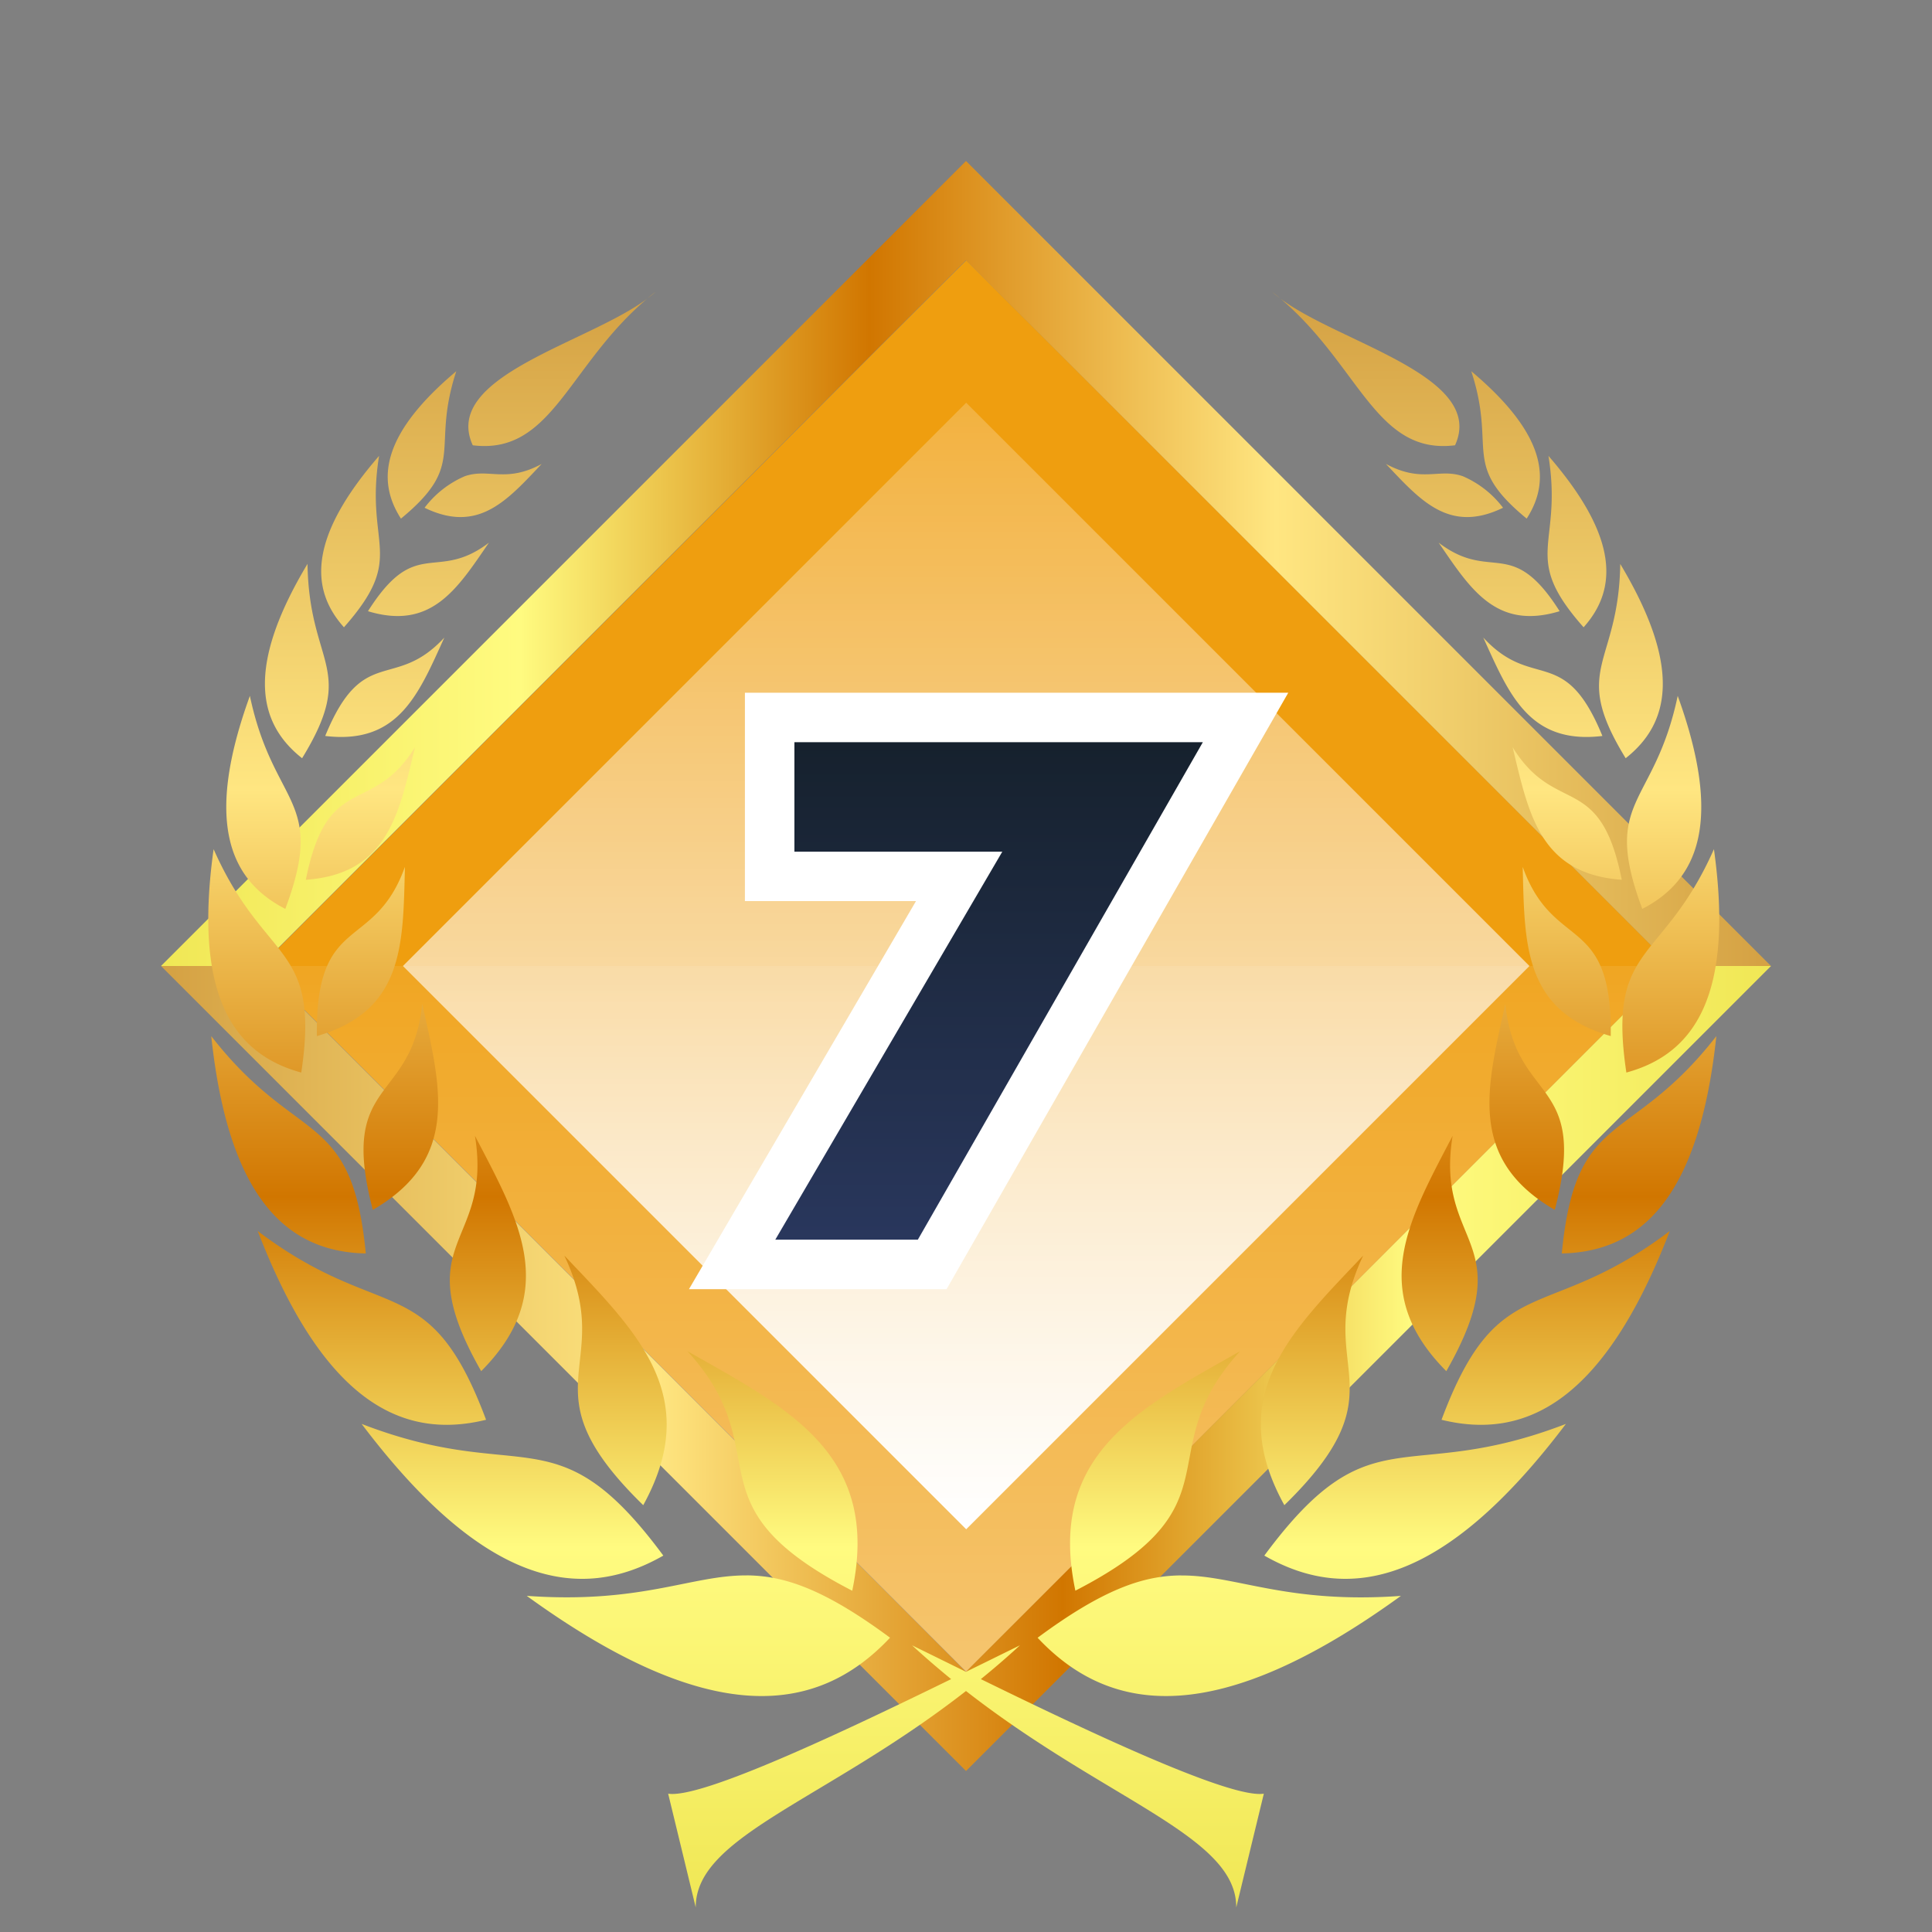 <svg viewBox="0 0 120 120" xmlns="http://www.w3.org/2000/svg" xmlns:xlink="http://www.w3.org/1999/xlink"><rect x="0" y="0" width="120" height="120" fill="#808080" stroke="none"/><linearGradient id="a" gradientUnits="userSpaceOnUse" x1="60" x2="60" y1="60" y2="103.84"><stop offset="0" stop-color="#fff" stop-opacity=".2"/><stop offset="1" stop-color="#fff"/></linearGradient><linearGradient id="b" gradientUnits="userSpaceOnUse" x1="110" x2="10" y1="85" y2="85"><stop offset="0" stop-color="#f0e755"/><stop offset=".223" stop-color="#fffb80"/><stop offset=".44" stop-color="#d17600"/><stop offset=".692" stop-color="#ffe681"/><stop offset=".993" stop-color="#d5a244"/></linearGradient><linearGradient id="c" x1="10" x2="110" xlink:href="#b" y1="35" y2="35"/><linearGradient id="d" gradientTransform="matrix(-.707 -.707 .707 -.707 60 144.853)" x1="60" x2="60" xlink:href="#a" y1="25.009" y2="94.991"/><linearGradient id="e" gradientUnits="userSpaceOnUse" x1="61.42" x2="61.42" y1="78.535" y2="44.553"><stop offset="0" stop-color="#2a385f"/><stop offset="1" stop-color="#15202b"/></linearGradient><linearGradient id="f" x1="59.862" x2="59.862" xlink:href="#b" y1="118.473" y2="18.128"/><path d="m0 0h120v120h-120z" fill="none"/><path d="m29 29h61.999v61.999h-61.999z" fill="#ef9e0f" transform="matrix(-.707 .707 -.707 -.707 144.853 60)"/><path d="m16.16 60 43.84 43.84 43.84-43.84z" fill="url(#a)" opacity=".4"/><path d="m103.84 60-43.84 43.84-43.84-43.84h-6.16l50 50 50-50z" fill="url(#b)"/><path d="m60 10-50 50h6.16l43.84-43.84 43.84 43.84h6.16z" fill="url(#c)"/><path d="m35.258 35.258h49.485v49.485h-49.485z" fill="url(#d)" transform="matrix(-.707 .707 -.707 -.707 144.853 60)"/><path d="m45.473 78.535 14.101-24.103h-11.768v-9.879h29.562l-19.469 33.982z" fill="url(#e)"/><path d="m74.716 46.09-17.708 30.91h-8.854l14.1-24.1h-12.912v-6.8h25.374m5.305-3.074h-33.753v12.943h10.626l-11.394 19.477-2.707 4.627h16l.886-1.547 17.705-30.907 2.637-4.6z" fill="#fff"/><path d="m40.716 18.128c-.168.131-.333.263-.493.4.177-.135.346-.264.493-.4zm38.3 0c.147.136.318.265.492.4-.162-.137-.327-.269-.495-.4zm-38.816.421c-3.659 2.755-12.8 4.819-10.836 9.108 4.915.614 5.907-4.939 10.836-9.108zm39.334 0c4.924 4.169 5.92 9.723 10.841 9.108 1.958-4.289-7.182-6.353-10.841-9.108zm-51.193 4.507c-4.6 3.87-4.992 6.744-3.437 9.156 4.138-3.409 1.829-4.241 3.437-9.156zm63.042 0c1.607 4.914-.7 5.747 3.442 9.155 1.555-2.411 1.159-5.285-3.442-9.155zm-67.838 5.26c-4.377 5.047-4.308 8.27-2.182 10.646 3.949-4.462 1.272-4.974 2.182-10.646zm72.633 0c.909 5.672-1.767 6.186 2.182 10.646 2.125-2.376 2.194-5.599-2.182-10.646zm-62.531.5c-2.249 1.209-3.274.246-4.776.762a6.209 6.209 0 0 0 -2.5 1.96c3.346 1.623 5.132-.46 7.276-2.723zm52.434 0c2.145 2.262 3.931 4.345 7.276 2.722a6.221 6.221 0 0 0 -2.5-1.96c-1.5-.516-2.522.447-4.772-.762zm-55.713 4.891c-2.054 1.563-3.3.984-4.687 1.487-.829.3-1.7.992-2.826 2.769 3.953 1.2 5.552-1.4 7.513-4.256zm58.99 0c1.96 2.856 3.559 5.456 7.513 4.256-1.123-1.777-2-2.467-2.827-2.769-1.381-.5-2.633.076-4.686-1.487zm-70.258 1.316c-3.815 6.368-3.12 9.882-.336 12.072 3.458-5.642.436-5.689.336-12.072zm81.537 0c-.1 6.383-3.125 6.43.336 12.072 2.782-2.19 3.477-5.704-.339-12.072zm-73.037 4.577c-3.113 3.369-5.039.349-7.4 6.112 4.558.55 5.805-2.609 7.4-6.112zm64.528 0c1.594 3.5 2.842 6.662 7.4 6.112-2.361-5.763-4.286-2.743-7.4-6.112zm-76.607 3.622c-2.812 7.753-1.305 11.432 2.2 13.231 2.579-6.887-.735-6.291-2.2-13.231zm88.685 0c-1.461 6.94-4.775 6.343-2.2 13.231 3.5-1.8 5.008-5.478 2.2-13.231zm-78.431 3.19c-2.681 4.335-5.426 1.447-6.779 8.233 5.087-.366 5.782-4.074 6.779-8.233zm68.177 0c1 4.159 1.692 7.867 6.779 8.233-1.353-6.786-4.098-3.898-6.779-8.233zm-80.684 6.331c-1.268 9.076 1.224 12.729 5.444 13.875 1.212-8.081-2.252-6.669-5.444-13.875zm93.188 0c-3.192 7.2-6.651 5.794-5.439 13.875 4.22-1.146 6.703-4.799 5.439-13.875zm-81.305 1.1c-1.913 5.33-5.565 2.822-5.468 10.509 5.444-1.57 5.346-5.752 5.468-10.506zm69.427 0c.122 4.75.023 8.936 5.468 10.509.096-7.684-3.555-5.176-5.468-10.506zm-68.353 8.5c-.63 6.261-5.239 4.544-3.068 12.805 5.443-3.154 4.213-7.648 3.068-12.8zm67.277 0c-1.145 5.154-2.379 9.646 3.068 12.805 2.171-8.256-2.438-6.539-3.07-12.8zm-80.381 2.012c1.077 10.125 4.738 13.4 9.6 13.5-.87-9.041-4.221-6.589-9.6-13.5zm93.485 0c-5.378 6.911-8.734 4.459-9.6 13.5 4.858-.104 8.523-3.375 9.6-13.5zm-77.106 6.192c1.125 6.9-4.318 6.376.388 14.618 4.937-4.957 2.323-9.416-.388-14.618zm60.726 0c-2.712 5.2-5.33 9.661-.393 14.618 4.705-8.242-.733-7.718.393-14.618zm-74.218 5.913c4.068 10.557 8.94 13.014 14.183 11.725-3.529-9.451-6.423-5.855-14.183-11.725zm87.706 0c-7.759 5.87-10.649 2.274-14.178 11.725 5.243 1.289 10.111-1.168 14.178-11.725zm-68.661 1.529c3.315 7.025-2.655 8.136 4.9 15.5 3.747-6.808-.411-10.775-4.9-15.5zm49.616 0c-4.489 4.726-8.65 8.692-4.895 15.5 7.55-7.364 1.58-8.475 4.895-15.5zm-41.969 5.936c5.8 6.388-.18 9.509 10.234 14.879 1.778-8.452-3.934-11.316-10.234-14.879zm34.329 0c-6.306 3.563-12.014 6.427-10.235 14.875 10.414-5.37 4.43-8.491 10.234-14.879zm-54.567 4.516c7.577 10.031 13.531 11.159 18.738 8.18-6.665-9.013-8.654-4.287-18.738-8.18zm74.8 0c-10.085 3.893-12.068-.833-18.732 8.18 5.205 2.979 11.154 1.85 18.732-8.18zm-50.908 9.411c-3.435-.013-6.525 1.78-13.638 1.269 11.309 8.2 18 7.463 22.566 2.6-4.066-3.011-6.577-3.863-8.928-3.872zm27.016 0c-2.35.009-4.858.861-8.923 3.872 4.562 4.86 11.257 5.593 22.566-2.6-7.113.511-10.208-1.282-13.643-1.269zm-16.721 4.341c.809.745 1.621 1.44 2.428 2.1-6.524 3.191-15.507 7.452-17.576 7.115l1.713 7.068c-.028-4.433 8.019-6.609 16.786-13.444 8.768 6.837 16.815 9.011 16.786 13.444l1.714-7.068c-2.069.337-11.052-3.923-17.577-7.115.808-.657 1.619-1.352 2.429-2.1-.938.459-2.106 1.036-3.352 1.647-1.245-.611-2.415-1.189-3.352-1.647z" fill="url(#f)"/></svg>